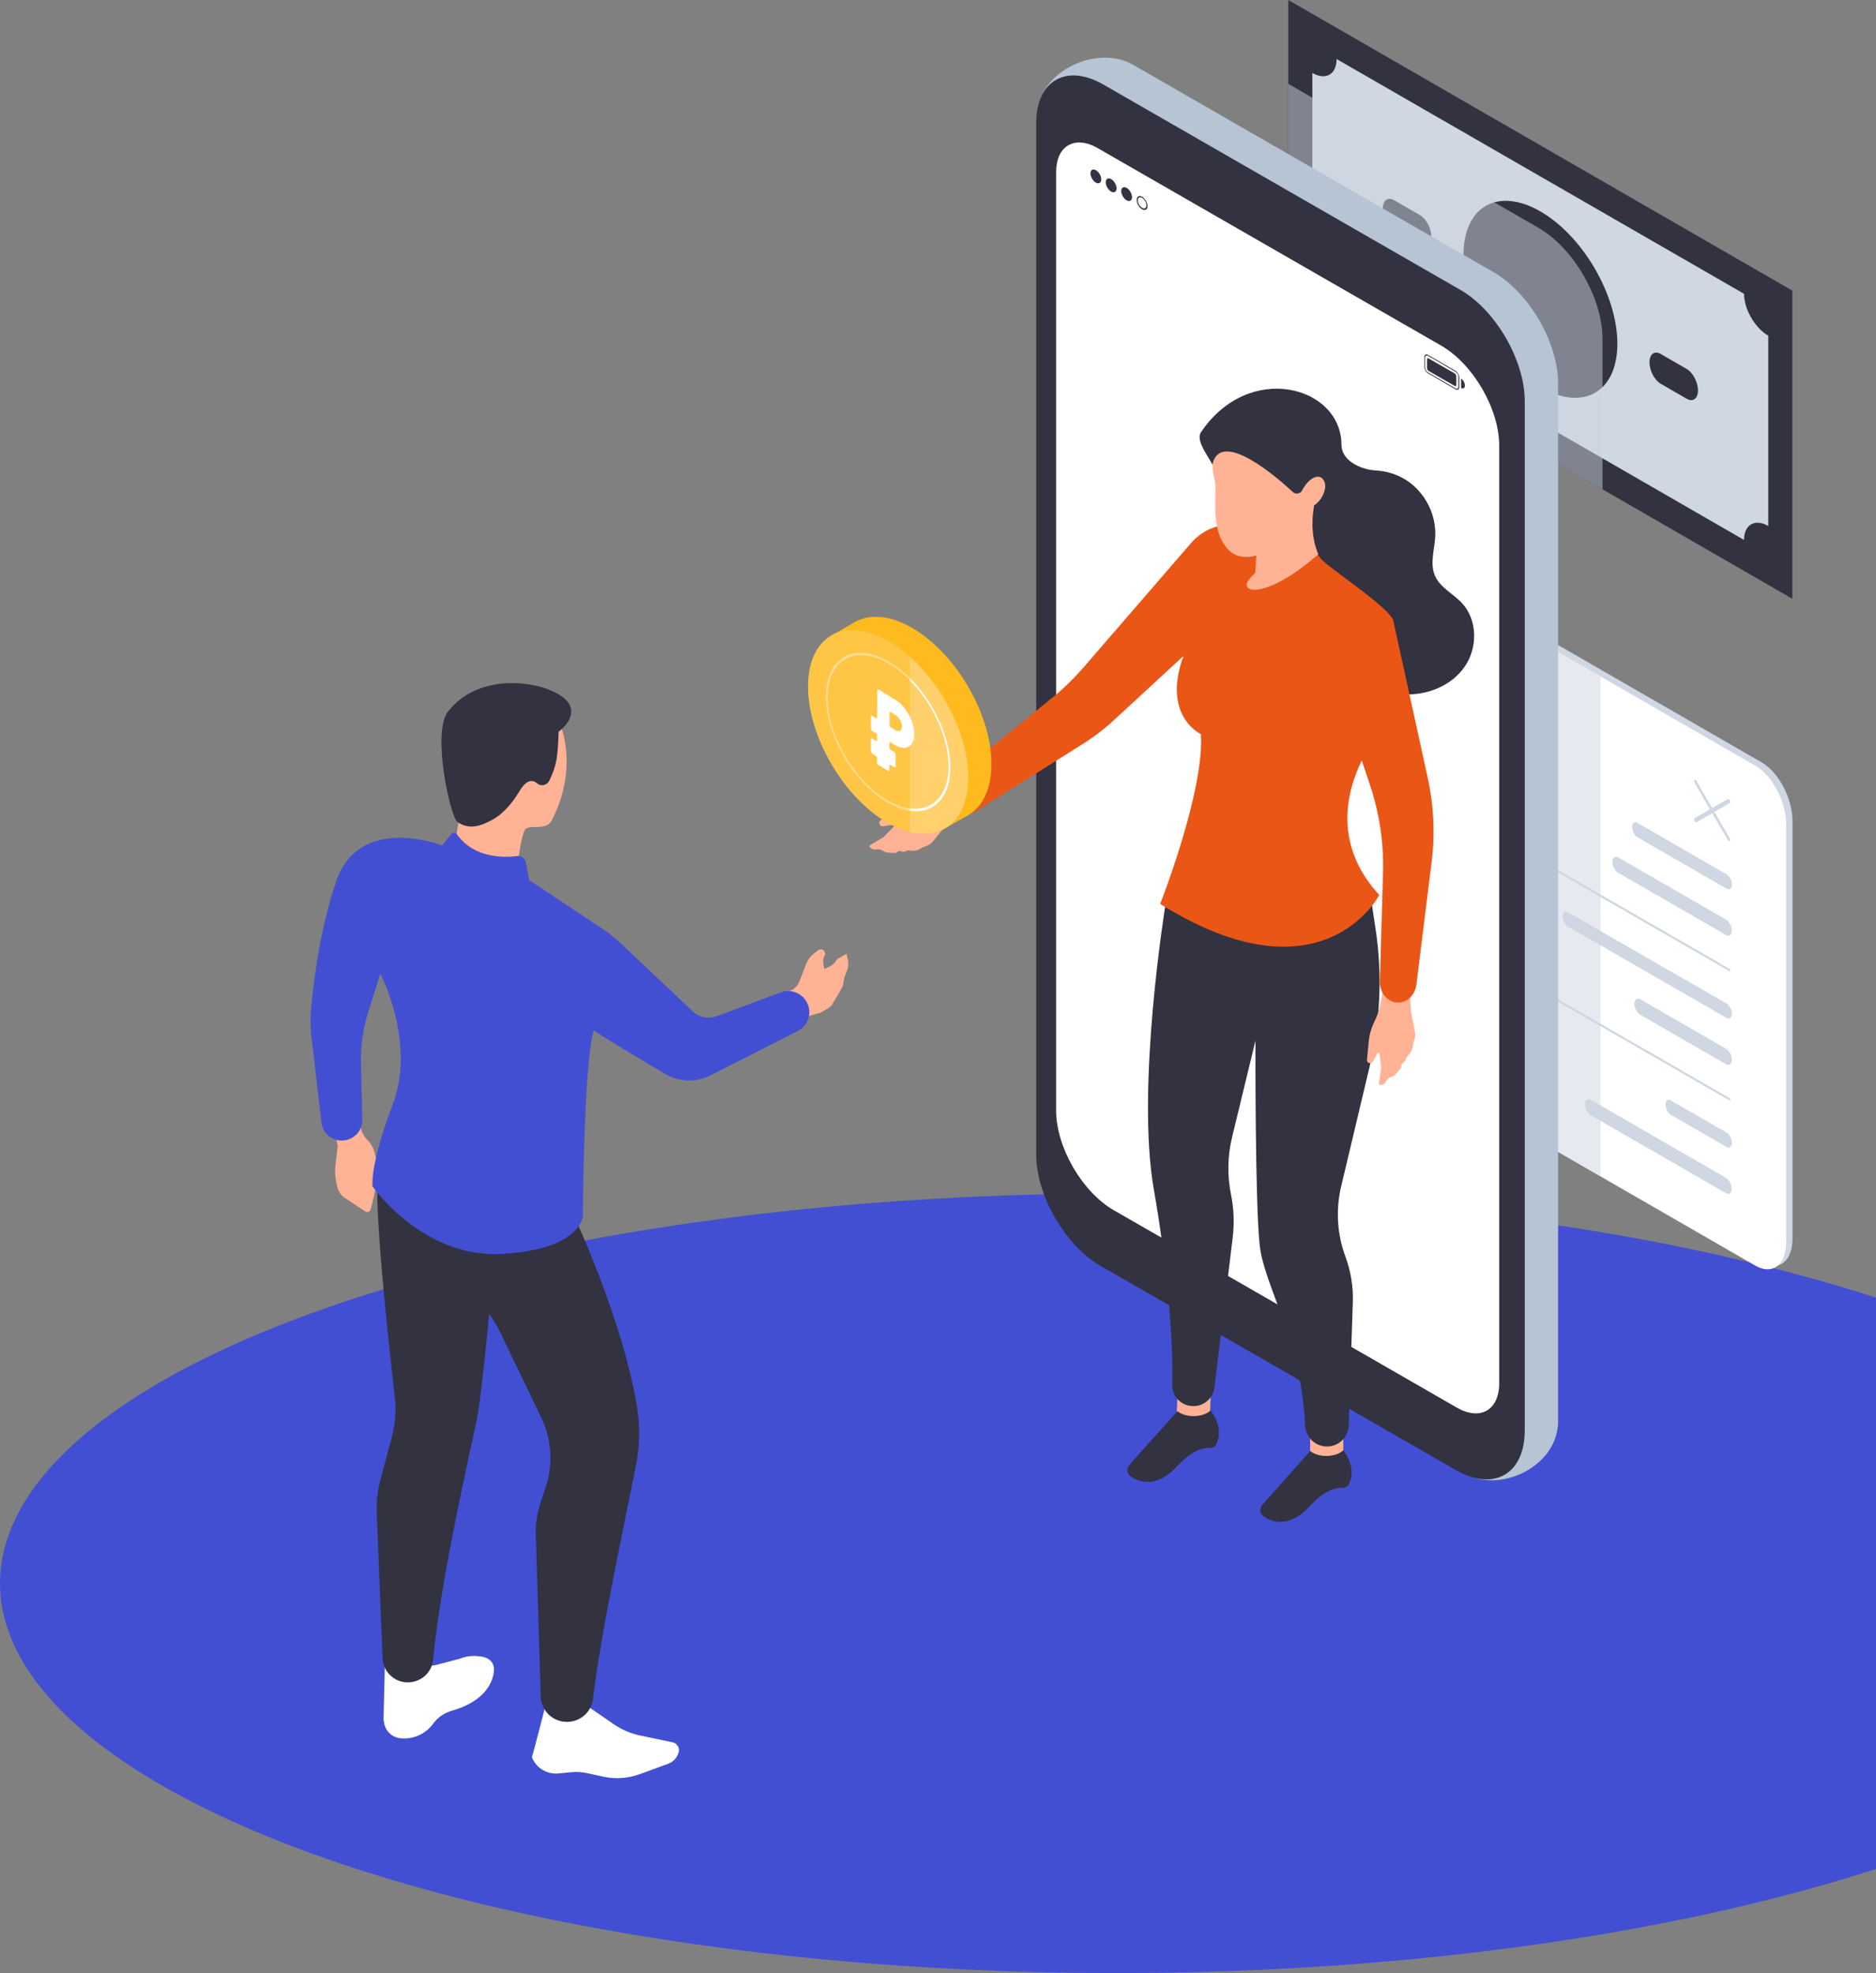 <svg width="426" height="448" viewBox="0 0 426 448" fill="none" xmlns="http://www.w3.org/2000/svg">
<rect x="0" y="0" width="426" height="448" fill="#808080" stroke="none"/>
<ellipse cx="253.5" cy="359.5" rx="88.5" ry="253.5" transform="rotate(-90 253.5 359.5)" fill="#424FD3"/>
<g clip-path="url(#clip0)">
<path d="M407 65.99V135.954L363.894 111.097L292.545 69.964V0L407 65.99Z" fill="#323241"/>
<path d="M298.007 16.572V59.734C301.056 61.467 303.512 65.737 303.512 69.245L396.033 122.596C396.033 119.129 398.489 117.692 401.538 119.425V76.221C398.531 74.487 396.033 70.218 396.033 66.709L303.512 13.401C303.512 16.91 301.056 18.305 298.007 16.572Z" fill="#CED7E2"/>
<path d="M362.275 89.132C369.028 85.167 368.918 72.473 362.03 60.78C355.141 49.087 344.082 42.823 337.329 46.788C330.576 50.754 330.686 63.447 337.575 75.14C344.463 86.833 355.522 93.098 362.275 89.132Z" fill="#323241"/>
<path d="M316.554 52.209L322.482 55.633C323.879 56.436 325.023 55.591 325.023 53.731C325.023 51.871 323.879 49.672 322.482 48.869L316.554 45.445C315.157 44.642 314.013 45.487 314.013 47.347C313.971 49.207 315.114 51.406 316.554 52.209Z" fill="#323241"/>
<path d="M377.106 87.127L383.034 90.552C384.431 91.355 385.574 90.509 385.574 88.649C385.574 86.789 384.431 84.591 383.034 83.788L377.106 80.364C375.708 79.56 374.565 80.406 374.565 82.266C374.565 84.126 375.708 86.324 377.106 87.127Z" fill="#323241"/>
<path opacity="0.5" d="M363.894 76.982V111.097L292.545 69.964V19.023L298.007 22.194L349.243 51.659C357.331 56.309 363.894 67.639 363.894 76.982Z" fill="#CED7E2"/>
<path d="M400.013 286.62L321.212 241.175C317.359 238.935 314.225 232.974 314.225 227.859V132.953C314.225 127.795 317.359 125.47 321.212 127.669L400.056 173.113C403.909 175.354 407.042 181.315 407.042 186.43V281.336C407 286.451 403.867 288.818 400.013 286.62Z" fill="#CED7E2"/>
<path d="M398.616 287.381L319.772 241.936C315.919 239.696 312.785 233.735 312.785 228.62V133.714C312.785 128.556 315.919 126.231 319.772 128.429L398.616 173.874C402.469 176.115 405.602 182.076 405.602 187.191V282.097C405.602 287.254 402.469 289.579 398.616 287.381Z" fill="white"/>
<path d="M391.968 212.302L367.451 198.182C366.731 197.759 366.139 196.66 366.139 195.688C366.139 194.716 366.731 194.293 367.451 194.673L391.926 208.793C392.646 209.216 393.239 210.315 393.239 211.287C393.239 212.259 392.688 212.724 391.968 212.302Z" fill="#CED7E2"/>
<path d="M392.053 201.775L371.855 190.108C371.177 189.727 370.627 188.67 370.627 187.783C370.627 186.895 371.177 186.472 371.855 186.853L392.053 198.52C392.73 198.901 393.281 199.958 393.281 200.845C393.238 201.775 392.73 202.198 392.053 201.775Z" fill="#CED7E2"/>
<path d="M392.688 220.503L333.026 186.134C332.899 186.049 332.771 185.88 332.771 185.711C332.771 185.542 332.899 185.5 333.026 185.584L392.688 219.953C392.815 220.038 392.942 220.207 392.942 220.376C392.9 220.545 392.815 220.588 392.688 220.503Z" fill="#CED7E2"/>
<path d="M391.968 241.64L372.447 230.395C371.728 229.972 371.135 228.873 371.135 227.901C371.135 226.929 371.728 226.506 372.447 226.886L391.968 238.131C392.688 238.554 393.28 239.653 393.28 240.626C393.238 241.598 392.688 242.021 391.968 241.64Z" fill="#CED7E2"/>
<path d="M392.053 231.114L356.06 210.399C355.383 210.019 354.833 208.962 354.833 208.074C354.833 207.187 355.383 206.764 356.06 207.144L392.053 227.859C392.73 228.239 393.281 229.296 393.281 230.184C393.238 231.072 392.73 231.494 392.053 231.114Z" fill="#CED7E2"/>
<path d="M392.688 249.841L333.026 215.472C332.899 215.388 332.771 215.219 332.771 215.05C332.771 214.881 332.899 214.838 333.026 214.923L392.688 249.292C392.815 249.376 392.942 249.545 392.942 249.715C392.9 249.841 392.815 249.884 392.688 249.841Z" fill="#CED7E2"/>
<path d="M391.968 270.936L361.226 253.223C360.506 252.801 359.914 251.701 359.914 250.729C359.914 249.757 360.506 249.334 361.226 249.715L391.925 267.427C392.645 267.85 393.238 268.949 393.238 269.922C393.238 270.894 392.688 271.359 391.968 270.936Z" fill="#CED7E2"/>
<path d="M392.053 260.41L379.434 253.139C378.757 252.758 378.207 251.701 378.207 250.814C378.207 249.926 378.757 249.503 379.434 249.884L392.053 257.155C392.73 257.535 393.281 258.592 393.281 259.48C393.239 260.41 392.73 260.79 392.053 260.41Z" fill="#CED7E2"/>
<path d="M392.561 190.953C392.476 190.911 392.392 190.826 392.307 190.7L384.77 177.679C384.643 177.425 384.643 177.172 384.77 177.087C384.897 177.003 385.151 177.129 385.278 177.383L392.815 190.404C392.942 190.657 392.942 190.911 392.815 190.995C392.73 191.038 392.646 191.038 392.561 190.953Z" fill="#CED7E2"/>
<path d="M385.024 186.641C384.939 186.599 384.854 186.514 384.77 186.388C384.643 186.134 384.643 185.88 384.77 185.796L392.307 181.442C392.434 181.357 392.688 181.484 392.815 181.737C392.942 181.991 392.942 182.245 392.815 182.329L385.278 186.683C385.193 186.683 385.108 186.683 385.024 186.641Z" fill="#CED7E2"/>
<path opacity="0.5" d="M363.47 153.625L319.814 128.472C315.961 126.231 312.827 128.599 312.827 133.756V228.662C312.827 233.819 315.961 239.78 319.814 241.978L363.47 267.132V153.625Z" fill="#CED7E2"/>
<path d="M353.816 87.127V322.68C353.816 332.614 341.452 338.913 333.068 334.855L257.23 283.999C249.185 279.349 242.579 267.935 242.579 258.677L235.804 25.576C235.804 16.233 249.142 10.019 257.23 14.669L339.165 61.805C347.253 66.455 353.816 77.785 353.816 87.127Z" fill="#B6C4D4"/>
<path d="M346.237 91.059V324.794C346.237 334.686 339.208 338.744 330.612 333.798L249.905 287.423C241.86 282.773 235.296 271.401 235.296 262.143V27.986C235.296 18.305 242.156 14.373 250.54 19.192L331.628 65.821C339.631 70.429 346.237 81.801 346.237 91.059Z" fill="#323241"/>
<path d="M250.075 286.028C242.495 281.674 236.271 270.894 236.271 262.143V28.155C236.271 19.742 242.241 16.276 249.566 20.503L329.977 66.751C337.684 71.19 343.993 82.097 343.993 90.974V324.16C343.993 332.91 337.768 336.504 330.189 332.107L250.075 286.028Z" fill="#323241"/>
<path d="M340.436 101.162V314.098C340.436 320.186 336.117 322.638 330.866 319.636L252.911 274.783C245.713 270.64 239.827 260.452 239.827 252.166V39.062C239.827 33.101 244.062 30.649 249.227 33.608L327.309 78.503C334.55 82.689 340.436 92.877 340.436 101.162Z" fill="white"/>
<path opacity="0.5" d="M301.437 58.085L279.461 45.403C278.911 45.064 278.445 44.219 278.445 43.458C278.445 42.697 278.911 42.359 279.461 42.697L301.437 55.379C301.988 55.718 302.454 56.563 302.454 57.324C302.454 58.085 302.03 58.423 301.437 58.085Z" fill="#323241"/>
<path opacity="0.5" d="M313.124 63.707C313.124 65.06 312.15 65.61 310.965 64.933C309.779 64.257 308.805 62.608 308.805 61.213C308.805 59.861 309.779 59.311 310.965 59.987C312.193 60.706 313.124 62.355 313.124 63.707Z" fill="#323241"/>
<path d="M330.358 87.635L324.387 84.21C324.175 84.084 324.048 83.788 324.048 83.534V81.632C324.048 81.378 324.218 81.251 324.387 81.378L330.358 84.802C330.569 84.929 330.696 85.225 330.696 85.479V87.381C330.696 87.635 330.569 87.761 330.358 87.635Z" fill="#323241"/>
<path d="M330.527 84.21L324.26 80.575C323.794 80.321 323.456 80.533 323.456 81.04V83.323C323.456 83.872 323.837 84.506 324.26 84.76L330.527 88.396C330.993 88.649 331.374 88.438 331.374 87.931V85.648C331.331 85.141 330.993 84.506 330.527 84.21ZM331.162 87.804C331.162 88.227 330.866 88.396 330.527 88.184L324.26 84.549C323.921 84.337 323.625 83.872 323.625 83.45V81.167C323.625 80.786 323.921 80.617 324.26 80.786L330.527 84.422C330.866 84.633 331.162 85.098 331.162 85.521V87.804Z" fill="#323241"/>
<path d="M332.644 87.55C332.644 88.1 332.263 88.353 331.797 88.1V85.986C332.263 86.282 332.644 86.958 332.644 87.55Z" fill="#323241"/>
<path d="M250.074 40.752C250.074 41.513 249.524 41.852 248.846 41.471C248.169 41.091 247.618 40.118 247.618 39.357C247.618 38.596 248.169 38.258 248.846 38.639C249.524 39.019 250.074 39.949 250.074 40.752Z" fill="#323241"/>
<path d="M253.546 42.782C253.546 43.543 252.996 43.881 252.318 43.5C251.641 43.12 251.09 42.148 251.09 41.387C251.09 40.626 251.641 40.288 252.318 40.668C252.996 41.048 253.546 41.978 253.546 42.782Z" fill="#323241"/>
<path d="M257.061 44.769C257.061 45.529 256.51 45.868 255.833 45.487C255.155 45.107 254.605 44.134 254.605 43.373C254.605 42.613 255.155 42.274 255.833 42.655C256.51 43.035 257.061 44.008 257.061 44.769Z" fill="#323241"/>
<path d="M259.348 44.938C259.898 45.234 260.321 45.995 260.321 46.629C260.321 47.263 259.898 47.516 259.348 47.178C258.797 46.882 258.374 46.121 258.374 45.487C258.331 44.895 258.797 44.642 259.348 44.938ZM259.348 44.684C258.67 44.303 258.12 44.599 258.12 45.403C258.12 46.206 258.67 47.136 259.348 47.516C260.025 47.897 260.576 47.601 260.576 46.798C260.576 46.037 260.025 45.065 259.348 44.684Z" fill="#323241"/>
<path d="M276.327 107.842C275.819 105.052 271.161 100.486 272.728 98.119C283.652 81.928 304.57 87.677 304.613 100.951C304.613 104.544 308.847 106.616 312.446 106.827C314.944 106.954 317.4 107.757 319.475 109.11C323.625 111.858 326.166 116.846 325.911 121.835C325.742 124.836 324.641 128.007 325.869 130.755C327.055 133.46 330.019 134.813 332.009 136.969C335.566 140.816 335.566 147.157 332.559 151.427C329.595 155.696 324.133 157.895 318.925 157.641C316.765 157.556 314.606 157.049 312.743 155.908C309.821 154.09 308.042 150.962 306.391 147.918C300.251 136.8 293.73 125.808 285.473 116.128C282.89 113.084 276.327 107.842 276.327 107.842Z" fill="#323241"/>
<path d="M305.036 323.018H297.499V333.756H305.036V323.018Z" fill="#FFB294"/>
<path d="M275.026 314.43L267.496 314.112L267.041 324.84L274.571 325.158L275.026 314.43Z" fill="#FFB294"/>
<path d="M264.64 205.496C264.64 205.496 257.908 246.798 262.015 270.091C264.683 285.267 266.503 302.684 266.165 314.352C266.08 316.931 268.112 319.129 270.695 319.256C273.236 319.425 275.48 317.565 275.777 315.028L279.926 280.955C280.307 277.742 280.18 274.445 279.545 271.274C278.656 266.92 278.741 262.439 279.799 258.127L285.092 236.271C285.092 236.271 284.965 272.965 286.066 282.858C287.082 291.947 295.551 304.587 296.356 323.652C296.483 326.442 298.854 328.598 301.648 328.429C304.189 328.26 306.179 326.189 306.264 323.652L307.195 295.709C307.323 292.158 306.73 288.607 305.502 285.267C303.681 280.406 303.342 275.079 304.401 270.006L311.049 242.021C313.462 231.833 313.928 221.264 312.361 210.907L310.879 201.099L264.64 205.496Z" fill="#323241"/>
<path d="M313.336 228.535L313.293 228.662C313.039 229.803 312.616 230.902 312.108 231.959C311.388 233.439 310.922 235.003 310.795 236.609L310.414 240.626C310.372 241.091 310.753 241.471 311.218 241.386C311.43 241.344 311.642 241.217 311.727 241.048L312.785 239.188C312.912 238.977 313.251 239.019 313.293 239.273C313.42 240.456 313.632 242.443 313.632 242.486C313.632 242.528 313.251 244.938 313.124 245.91C313.082 246.121 313.251 246.333 313.505 246.333C314.013 246.333 314.437 246.079 314.691 245.614L314.818 245.403C315.072 244.98 315.453 244.642 315.961 244.515C316.3 244.43 316.596 244.261 316.85 243.965L318.036 242.655C318.12 242.57 318.163 242.486 318.163 242.359L318.205 241.894C318.205 241.767 318.247 241.682 318.332 241.598L319.052 240.921C319.094 240.879 319.137 240.795 319.179 240.71L319.391 240.076C319.433 239.991 319.475 239.949 319.518 239.865L319.645 239.738C320.322 239.146 320.746 238.3 320.83 237.413C320.873 237.159 320.915 236.905 321 236.652C321.042 236.525 321.127 236.314 321.169 236.144C321.381 235.553 321.423 234.876 321.296 234.242L320.534 230.395C320.449 229.846 320.365 229.296 320.322 228.746V228.704C320.195 226.675 320.238 224.604 320.534 222.574C320.619 221.771 320.703 221.179 320.703 221.179L314.267 220.841L314.182 222.236C314.098 224.392 313.801 226.464 313.336 228.535Z" fill="#FFB294"/>
<path d="M211.287 180.976L211.16 181.019C210.102 181.526 208.958 181.906 207.815 182.16C206.206 182.498 204.682 183.132 203.327 184.062L199.981 186.261C199.6 186.514 199.558 187.064 199.897 187.402C200.066 187.571 200.278 187.614 200.532 187.614L202.649 187.275C202.903 187.233 203.073 187.571 202.903 187.74C202.099 188.586 200.659 190.023 200.659 190.065C200.617 190.108 198.542 191.334 197.653 191.841C197.441 191.968 197.399 192.221 197.568 192.391C197.907 192.771 198.415 192.982 198.881 192.898L199.092 192.856C199.6 192.771 200.109 192.898 200.49 193.194C200.786 193.405 201.125 193.532 201.464 193.574L203.242 193.701C203.327 193.701 203.454 193.701 203.538 193.616L203.919 193.321C204.004 193.236 204.131 193.236 204.258 193.236L205.232 193.405C205.317 193.405 205.401 193.405 205.486 193.363L206.121 193.109C206.206 193.067 206.291 193.067 206.375 193.067L206.587 193.109C207.476 193.278 208.408 193.109 209.17 192.602C209.382 192.475 209.636 192.348 209.848 192.264C209.975 192.221 210.186 192.137 210.356 192.095C210.949 191.883 211.499 191.503 211.88 190.995L214.378 187.952C214.717 187.529 215.098 187.106 215.522 186.768L215.564 186.726C217.046 185.331 218.697 184.062 220.433 183.006C221.111 182.583 221.661 182.245 221.661 182.245L217.723 176.876L216.623 177.679C214.971 178.99 213.15 180.089 211.287 180.976Z" fill="#FFB294"/>
<path d="M325.064 195.942L321.635 223.547C321.338 225.999 319.39 227.774 317.231 227.647C314.987 227.478 313.251 225.322 313.335 222.744L314.055 198.351C314.267 191.545 313.251 184.739 311.133 178.355L309.228 172.648C305.586 180.131 302.876 192.01 313.208 203.213C313.208 203.213 300.293 228.239 263.454 205.242C263.454 205.242 273.575 179.497 272.685 166.688C272.685 166.688 263.751 162.545 268.747 148.933L253.038 163.433C250.794 165.504 248.38 167.364 245.797 168.971L243.722 170.281L221.28 184.401C220.306 184.993 219.205 185.162 218.231 184.95C216.876 184.654 215.733 183.682 215.183 182.16C214.463 180.173 215.098 177.806 216.749 176.495L218.231 175.312L239.488 157.979C240.97 156.753 242.41 155.443 243.722 154.048C244.4 153.371 245.035 152.653 245.67 151.976L270.272 123.526C270.272 123.526 273.49 119.298 278.74 119.214L298.092 118.41C298.092 118.41 297.118 124.371 300.42 127.33C302.03 128.81 305.798 131.473 309.27 134.137C312.742 136.8 315.961 139.505 316.384 140.9L324.133 176.284C325.573 182.667 325.911 189.389 325.064 195.942Z" fill="#EA5616"/>
<path d="M298.727 114.521C298.854 114.437 298.938 114.352 299.023 114.268C299.277 114.056 299.489 113.845 299.658 113.591C299.997 113.211 300.251 112.746 300.463 112.281C300.844 111.393 301.14 110.336 300.759 109.406C299.828 107.081 297.16 108.476 295.678 111.351C295.255 112.112 294.238 112.323 293.603 111.731C289.581 108.011 277.936 98.119 275.522 104.714C274.887 106.405 276.115 109.026 276.031 111.139C275.819 116.508 275.734 122.3 279.587 125.386C280.773 126.358 283.06 126.865 285.262 126.104L285.05 130.078C285.05 130.078 283.144 131.727 283.102 132.657C282.975 135.151 289.665 134.432 299.362 125.851C299.362 125.851 299.235 125.513 299.193 125.47C299.066 125.132 298.938 124.752 298.811 124.371C298.43 123.103 298.176 121.75 298.092 120.44C297.922 118.58 298.092 116.762 298.388 114.902C298.388 114.817 298.388 114.775 298.43 114.733C298.515 114.69 298.6 114.606 298.727 114.521Z" fill="#FFB294"/>
<path d="M256.807 335.278C258.839 336.631 262.65 337.857 267.139 333.08C273.829 325.935 275.269 330.797 276.497 327.161C277.598 323.864 275.269 320.735 274.888 320.228C274.718 320.44 274.464 320.609 274.168 320.778C272.432 321.792 269.637 321.792 267.901 320.778C267.689 320.651 267.52 320.524 267.393 320.397L256.511 332.53C255.748 333.375 255.875 334.644 256.807 335.278Z" fill="#323241"/>
<path d="M286.955 344.324C288.988 345.677 292.799 346.903 297.287 342.126C303.978 334.982 305.417 339.843 306.645 336.208C307.746 332.91 305.417 329.782 305.036 329.275C304.867 329.486 304.613 329.655 304.316 329.824C302.58 330.839 299.786 330.839 298.05 329.824C297.838 329.698 297.668 329.613 297.541 329.444L286.744 341.577C285.939 342.422 286.024 343.69 286.955 344.324Z" fill="#323241"/>
<path d="M75.999 256.098L76.677 260.325L76.211 264.299C75.957 266.244 76.169 268.188 76.762 270.048C77.016 270.767 77.481 271.401 78.117 271.866L82.901 275.037C83.367 275.375 84.045 275.121 84.172 274.572C84.553 273.092 85.146 270.683 85.103 270.64C85.061 270.598 85.527 268.653 85.866 267.301C86.035 266.54 86.035 265.694 85.866 264.933L85.061 261.72C84.807 260.621 84.214 259.649 83.452 258.846C82.563 257.958 82.012 256.817 81.801 255.591L81.335 252.505L75.999 256.098Z" fill="#FFB294"/>
<path d="M98.78 378.102L104.412 376.622C105.682 376.115 107.037 375.903 108.392 376.03C110.128 376.157 111.526 376.58 112.076 378.228C112.415 379.243 112.33 385.753 102.379 388.501C100.77 389.008 99.373 389.981 98.357 391.376C96.621 393.743 93.784 395.011 90.862 394.673C88.999 394.462 87.517 393.025 87.22 391.207L87.093 390.319L87.432 376.284L89.549 378.989L98.78 378.102Z" fill="white"/>
<path d="M111.906 289.706C111.906 289.706 109.493 316.423 108.265 322.384C107.164 327.795 100.008 358.529 98.356 376.791C98.102 379.75 95.604 381.991 92.598 381.991C89.549 381.991 87.051 379.624 86.881 376.58L85.569 343.986C85.399 341.323 85.696 338.617 86.373 336.039L88.956 326.358C89.761 323.314 90.015 320.144 89.634 317.015C88.236 305.009 84.849 273.726 85.823 266.075C87.135 256.521 111.906 289.706 111.906 289.706Z" fill="#323241"/>
<path d="M132.994 387.106L139.388 391.503C141.166 392.729 143.156 393.574 145.273 394.039L152.726 395.603C153.742 395.815 154.377 396.829 154.123 397.844C153.785 399.07 152.895 400.042 151.752 400.465L145.273 402.832C142.606 403.804 139.684 404.016 136.889 403.382L133.206 402.578C132.189 402.367 131.088 402.283 130.03 402.367L126.812 402.663C124.356 402.917 121.984 401.606 120.926 399.323C120.841 399.112 120.799 398.985 120.799 398.943C120.926 398.732 123.932 387.022 123.932 387.022L132.994 387.106Z" fill="white"/>
<path d="M129.86 275.037C129.86 275.037 141.505 299.514 144.723 319.89C145.358 324.033 145.274 328.218 144.469 332.361C142.055 344.874 136.635 369.435 134.645 385.753C134.307 388.459 132.232 390.573 129.522 390.911C126.05 391.376 122.958 388.797 122.789 385.288L121.688 348.89C121.561 346.311 121.9 343.733 122.704 341.281L123.932 337.603C125.626 332.445 125.287 326.781 122.916 321.877L113.685 302.727C112.034 299.302 109.747 296.259 106.953 293.722C103.523 290.594 98.865 285.648 97.51 280.575C97.468 280.448 97.425 280.279 97.383 280.152C95.435 271.613 129.86 275.037 129.86 275.037Z" fill="#323241"/>
<path d="M192.317 220.461L191.724 221.983L191.343 224.012L189.056 227.943C188.802 228.366 188.464 228.704 188.04 228.958L186.346 229.93L180.207 231.663L177.37 225.999L179.487 224.984C180.461 224.519 181.181 223.758 181.562 222.743L183.001 219.023C183.382 218.009 184.06 217.079 184.949 216.402L185.754 215.768C186.092 215.515 186.601 215.472 186.939 215.726C187.193 215.895 187.363 216.233 187.363 216.529C187.363 216.656 187.32 216.783 187.278 216.91L187.109 217.29C186.897 217.797 186.855 218.389 186.982 218.939L187.193 219.996L188.252 219.531C189.014 219.192 189.649 218.601 189.988 217.84L192.232 216.571L192.402 217.375C192.74 218.432 192.698 219.488 192.317 220.461Z" fill="#FFB294"/>
<path d="M126.515 162.714C126.515 162.714 132.062 173.029 125.33 186.218C123.932 188.924 119.994 186.895 119.147 188.501C118.301 190.15 117.665 195.434 117.665 195.434L103.099 192.898L103.48 190.53L105.428 179.032L117.792 163.094L126.515 162.714Z" fill="#FFB294"/>
<path d="M102.422 189.431L100.389 191.968C100.389 191.968 81.588 184.612 76.338 200.127C72.654 210.949 71.214 222.743 70.664 228.873C70.41 231.452 70.494 234.073 70.876 236.652L72.993 254.872C73.289 257.62 75.957 259.48 78.667 258.846C80.826 258.338 82.308 256.436 82.266 254.196L81.969 241.471C81.885 237.497 82.435 233.481 83.663 229.676L86.373 221.095C86.373 221.095 94.503 236.652 89.21 250.687C83.875 264.722 84.595 269.372 84.595 269.372C84.595 269.372 95.985 285.774 114.066 284.718C132.147 283.618 132.359 276.094 132.359 276.094C132.359 276.094 132.486 242.105 134.814 233.946C136.889 235.426 145.485 240.583 151.117 243.881C154.208 245.698 158.019 245.825 161.237 244.219L181.138 234.115C183.34 232.974 184.357 230.353 183.425 228.028C182.451 225.618 179.741 224.434 177.285 225.322L162.846 230.691C160.94 231.452 158.781 231.029 157.299 229.634L140.87 214.119C139.853 213.189 138.795 212.302 137.694 211.498L120.164 199.831L119.401 195.815C119.232 194.885 118.343 194.251 117.411 194.377C114.32 194.758 107.672 194.885 103.777 189.474C103.48 189.009 102.76 188.966 102.422 189.431Z" fill="#424FD3"/>
<path d="M101.702 161.615C109.493 151.469 126.134 155.105 129.098 159.628C131.3 163.01 126.854 166.138 126.854 166.138C126.642 171.592 126.515 173.578 124.737 177.256C124.229 178.313 122.789 178.651 121.942 177.848C121.646 177.594 121.307 177.383 120.884 177.341C119.613 177.214 118.682 178.482 118.004 179.581C116.395 182.202 114.447 184.697 111.737 186.176C109.027 187.656 106.402 188.417 103.904 186.641C102.21 185.5 98.06 166.349 101.702 161.615Z" fill="#323241"/>
<g clip-path="url(#clip1)">
<path d="M219.804 185.115L214.221 188.284V186.055L219.804 182.886V185.115Z" fill="#FFBB1E"/>
<path d="M194.183 143.495L188.634 146.664V144.4L194.183 141.266V143.495Z" fill="#FFBB1E"/>
<path d="M219.814 185.105C226.913 181.066 226.916 167.974 219.821 155.864C212.727 143.754 201.22 137.211 194.121 141.25C187.022 145.29 187.019 158.382 194.114 170.492C201.208 182.602 212.715 189.145 219.814 185.105Z" fill="#FFBB1E"/>
<path d="M214.515 188.129C221.614 184.089 221.618 170.997 214.523 158.887C207.428 146.777 195.922 140.234 188.823 144.274C181.724 148.313 181.721 161.405 188.815 173.515C195.91 185.625 207.416 192.168 214.515 188.129Z" fill="#FFD06C"/>
<path d="M201.675 182.294C193.864 177.871 187.539 167.039 187.539 158.158C187.539 149.276 193.9 145.654 201.675 150.112C209.449 154.57 215.811 165.367 215.811 174.248C215.811 183.13 209.485 186.752 201.675 182.294ZM201.675 150.6C194.112 146.316 187.963 149.799 187.963 158.401C187.963 167.004 194.112 177.487 201.675 181.806C209.237 186.09 215.387 182.607 215.387 174.005C215.387 165.402 209.237 154.919 201.675 150.6Z" fill="white"/>
<path opacity="0.5" d="M211.959 146.142C210.404 144.749 208.707 143.53 207.011 142.52C206.905 142.45 206.799 142.415 206.657 142.346C206.587 142.311 206.516 142.276 206.481 142.241C206.269 142.137 206.092 142.032 205.88 141.928C205.774 141.858 205.633 141.823 205.527 141.753C205.35 141.684 205.173 141.579 204.997 141.51C204.855 141.44 204.714 141.405 204.608 141.336C204.431 141.266 204.29 141.196 204.148 141.127C204.007 141.057 203.866 141.022 203.724 140.952C203.583 140.918 203.442 140.848 203.3 140.813C203.123 140.743 202.982 140.709 202.841 140.674C202.699 140.639 202.593 140.604 202.452 140.569C202.275 140.534 202.134 140.5 201.957 140.43C201.851 140.395 201.745 140.36 201.604 140.36C201.427 140.326 201.25 140.291 201.074 140.256C200.968 140.256 200.862 140.221 200.756 140.186C200.579 140.151 200.402 140.151 200.226 140.117C200.12 140.117 200.049 140.082 199.943 140.082C199.766 140.082 199.589 140.047 199.413 140.047C199.342 140.047 199.236 140.047 199.165 140.047C198.989 140.047 198.812 140.047 198.635 140.047C198.565 140.047 198.494 140.047 198.423 140.047C198.247 140.047 198.07 140.082 197.893 140.082C197.822 140.082 197.752 140.082 197.681 140.117C197.504 140.151 197.328 140.186 197.151 140.186C197.08 140.186 197.01 140.221 196.974 140.221C196.798 140.256 196.621 140.291 196.444 140.36C196.232 140.43 196.197 140.43 196.126 140.43C195.949 140.465 195.773 140.534 195.596 140.604C195.561 140.604 195.49 140.639 195.455 140.639C195.278 140.709 195.101 140.778 194.925 140.848C194.889 140.848 194.854 140.883 194.819 140.883C194.607 140.987 194.395 141.092 194.182 141.196C194.076 141.266 194.006 141.301 193.9 141.37L189.093 144.122L188.634 144.4C185.453 146.351 183.51 150.286 183.51 155.894C183.51 157.844 183.757 159.864 184.217 161.919C186.372 171.81 193.37 182.12 201.675 186.856C203.406 187.832 205.067 188.528 206.657 188.911V149.172L211.959 146.142Z" fill="#FFBB1E"/>
<g clip-path="url(#clip2)">
<path d="M206.09 161.771C205.363 160.602 204.427 159.582 203.42 158.96L199.485 156.548C199.321 156.448 199.204 156.523 199.204 156.697L199.181 162.89C199.181 163.089 199.063 163.164 198.9 163.064L198.056 162.542C197.892 162.442 197.775 162.517 197.775 162.716V165.452C197.775 165.651 197.892 165.875 198.056 165.974L198.9 166.497C199.04 166.571 199.157 166.795 199.157 166.994V168.014C199.157 168.213 199.04 168.287 198.876 168.188L198.033 167.666C197.892 167.591 197.752 167.666 197.752 167.84V170.576C197.752 170.775 197.869 170.999 198.033 171.098L198.876 171.62C199.017 171.72 199.157 171.944 199.157 172.143V173.162C199.157 173.361 199.274 173.585 199.438 173.685L201.687 175.053C201.85 175.152 201.968 175.078 201.968 174.879V173.859C201.968 173.66 202.085 173.585 202.249 173.685L203.092 174.207C203.256 174.307 203.373 174.232 203.373 174.033V171.297C203.373 171.098 203.256 170.874 203.092 170.775L202.249 170.252C202.108 170.178 201.968 169.929 201.968 169.755V168.735C201.968 168.536 202.085 168.462 202.249 168.561L203.256 169.183C205.527 170.576 207.495 169.631 207.588 166.944C207.682 165.253 207.073 163.363 206.09 161.771ZM204.801 165.129C204.731 165.974 204.075 166.223 203.326 165.775L202.272 165.129C202.108 165.029 201.991 164.805 201.991 164.606V161.87C201.991 161.671 202.108 161.597 202.272 161.696L203.396 162.393C203.63 162.542 203.865 162.766 204.075 163.014C204.544 163.611 204.848 164.432 204.801 165.129Z" fill="white"/>
</g>
</g>
</g>
<defs>
<clipPath id="clip0">
<rect width="344" height="429" fill="white" transform="translate(63)"/>
</clipPath>
<clipPath id="clip1">
<rect width="41.631" height="49.248" fill="white" transform="translate(183.51 140.082)"/>
</clipPath>
<clipPath id="clip2">
<rect width="9.86" height="18.605" fill="white" transform="translate(197.752 156.497)"/>
</clipPath>
</defs>
</svg>
